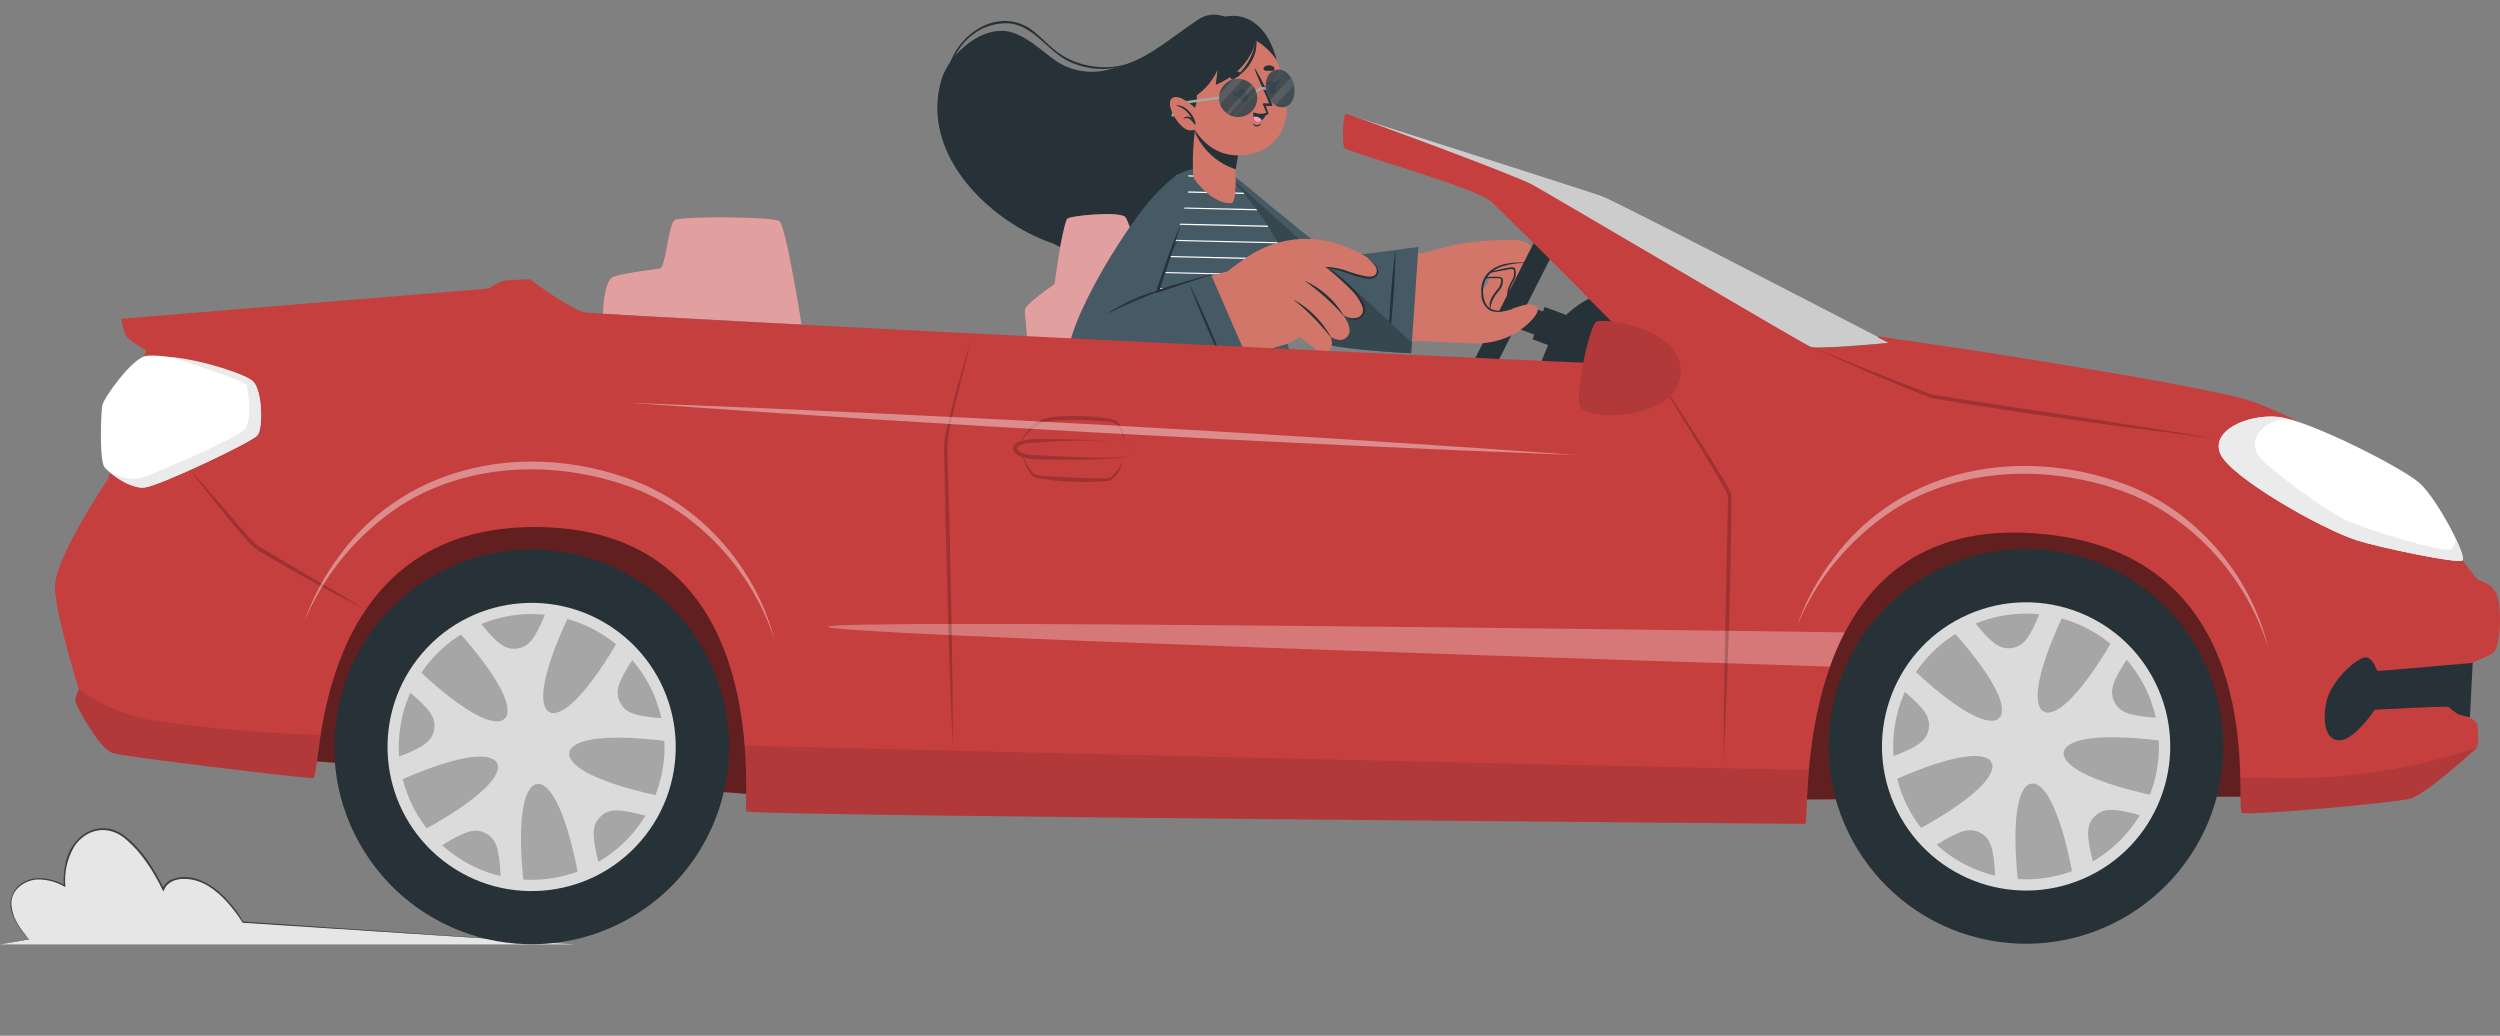 <svg width="140" height="58" viewBox="0 0 140 58" fill="none" xmlns="http://www.w3.org/2000/svg">
<rect x="0" y="0" width="140" height="58" fill="#808080" stroke="none"/>
<g opacity="0.8">
<path d="M0 52.885L1.622 52.592C1.622 52.592 -0.106 50.818 0.945 49.728C1.997 48.639 3.607 49.602 3.607 49.602C3.607 49.602 3.359 47.01 5.365 46.466C7.371 45.922 9.133 49.801 9.133 49.801C9.133 49.801 9.428 48.898 10.924 49.248C12.42 49.598 13.604 51.644 13.604 51.644L32.16 52.885" fill="white"/>
<path d="M0 52.885L1.62 52.58C1.254 52.226 0.961 51.802 0.758 51.335C0.221 50.236 0.984 49.212 2.155 49.176C2.672 49.177 3.181 49.313 3.63 49.571L3.574 49.607C3.547 49.215 3.573 48.822 3.65 48.438C3.937 46.708 5.717 45.665 7.152 46.949C8.054 47.705 8.672 48.733 9.182 49.78H9.09C9.189 49.546 9.374 49.358 9.606 49.255C10.793 48.774 12.03 49.589 12.785 50.466C13.105 50.811 13.383 51.194 13.611 51.605L32.165 52.88L13.607 51.675C13.584 51.675 13.588 51.675 13.579 51.657C13.329 51.257 13.045 50.88 12.729 50.529C12.108 49.837 11.29 49.216 10.322 49.221C9.87 49.203 9.361 49.388 9.194 49.823L9.151 49.929L9.101 49.828C8.591 48.801 7.973 47.797 7.093 47.037C6.146 46.17 4.869 46.344 4.16 47.405C3.768 48.069 3.593 48.838 3.657 49.607V49.676L3.596 49.643C3.159 49.389 2.663 49.254 2.157 49.25C1.424 49.25 0.62 49.805 0.638 50.593C0.657 51.38 1.146 52.043 1.642 52.605H1.624L0 52.889V52.885Z" fill="#263238"/>
</g>
<path d="M67.186 10.188C65.704 11.499 64.143 13.304 62.164 13.823C60.612 14.225 58.981 13.767 57.596 13.049C54.548 11.47 51.658 8.156 52.711 4.492C53.133 3.028 55.062 1.288 56.714 1.83C57.56 2.109 58.205 2.732 58.911 3.249C59.337 3.583 59.833 3.818 60.361 3.935C60.89 4.052 61.438 4.049 61.966 3.925C64.172 3.447 65.203 2.362 67.028 1.144C67.201 1.011 67.4 0.916 67.612 0.864C67.823 0.812 68.043 0.804 68.258 0.841C69.195 1.037 70.036 1.552 70.636 2.299C71.164 3.118 71.049 4.401 71.087 5.333C71.126 6.265 70.88 6.913 70.173 7.56C69.188 8.451 68.181 9.313 67.186 10.188Z" fill="#263238"/>
<path d="M66.613 10.96C67.895 9.679 69.149 8.372 70.415 7.075C70.415 7.075 70.415 7.052 70.415 7.062C69.343 8.099 68.258 9.121 67.2 10.173C66.142 11.224 65.169 12.336 64.041 13.273C61.519 15.377 58.363 13.579 56.74 11.301C56.666 11.197 56.515 11.325 56.587 11.427C58.076 13.383 60.565 15.145 63.109 14.053C64.492 13.457 65.564 12.009 66.613 10.96Z" fill="#263238"/>
<path d="M67.263 1.155C67.29 1.132 67.263 1.094 67.227 1.114C65.767 2.179 64.165 3.56 62.295 3.743C61.374 3.831 60.448 3.639 59.637 3.192C58.997 2.836 58.527 2.29 57.975 1.823C55.816 0.002 52.878 2.324 53 4.808C53 4.859 53.092 4.857 53.092 4.808C53.092 3.003 54.396 1.345 56.296 1.304C57.821 1.27 58.636 2.899 59.937 3.479C62.636 4.674 65.25 2.84 67.263 1.155Z" fill="#263238"/>
<path d="M57.551 19.231C57.551 19.231 57.386 17.672 57.395 17.349C57.404 17.026 59.051 15.914 59.051 15.914C59.051 15.914 59.439 12.936 59.75 12.264C59.836 12.077 62.645 11.813 63.011 12.147C63.376 12.48 65.174 19.352 65.174 19.352L57.551 19.231Z" fill="#C53F3F"/>
<path opacity="0.5" d="M57.551 19.231C57.551 19.231 57.386 17.672 57.395 17.349C57.404 17.026 59.051 15.914 59.051 15.914C59.051 15.914 59.439 12.936 59.75 12.264C59.836 12.077 62.645 11.813 63.011 12.147C63.376 12.48 65.174 19.352 65.174 19.352L57.551 19.231Z" fill="white"/>
<path d="M67.958 11.296C69.537 14.454 72.096 18.08 72.921 18.567C73.98 19.183 79.295 19.134 79.586 19.095C80.306 18.996 80.249 14.111 79.475 14.184C78.3 14.294 75.078 14.75 74.769 14.556C74.46 14.362 72.17 12.573 69.774 10.52C68.129 9.101 66.979 9.338 67.958 11.296Z" fill="#D3766A"/>
<path d="M81.653 13.678C82.505 13.497 83.393 13.609 84.174 13.997C84.903 14.358 85.054 15.615 84.923 15.892C84.792 16.17 83.695 17.77 82.962 17.424C82.228 17.079 83.298 15.955 83.343 15.791C83.388 15.626 83.451 15.416 83.307 15.366C83.163 15.317 80.193 15.319 80.193 15.319L81.653 13.678Z" fill="#D3766A"/>
<path d="M81.783 13.654C81.824 13.672 84.157 13.825 84.886 14.186C85.615 14.547 85.764 15.804 85.633 16.082C85.502 16.359 84.408 17.959 83.674 17.614C82.941 17.269 84.011 16.145 84.056 15.98C84.101 15.815 84.164 15.608 84.017 15.556C83.871 15.504 80.905 15.508 80.905 15.508L81.783 13.654Z" fill="#D3766A"/>
<path d="M83.469 17.402C83.452 17.233 83.48 17.064 83.55 16.91C83.61 16.748 83.694 16.596 83.798 16.458C83.902 16.346 83.995 16.225 84.078 16.097C84.142 15.961 84.17 15.812 84.159 15.662C84.159 15.531 84.029 15.515 83.92 15.504C83.759 15.495 83.597 15.495 83.435 15.504L82.916 15.522C82.737 15.521 82.557 15.532 82.379 15.553C82.377 15.555 82.374 15.556 82.373 15.559C82.372 15.561 82.371 15.563 82.371 15.566C82.371 15.569 82.372 15.571 82.373 15.573C82.374 15.575 82.377 15.577 82.379 15.578C82.529 15.586 82.68 15.586 82.83 15.578C83 15.578 83.171 15.578 83.34 15.578C83.51 15.578 83.659 15.578 83.819 15.578C83.896 15.57 83.973 15.582 84.044 15.612C84.094 15.65 84.044 15.802 84.044 15.851C84.013 15.998 83.939 16.132 83.832 16.237C83.731 16.35 83.642 16.472 83.566 16.603C83.492 16.725 83.442 16.86 83.417 17C83.408 17.134 83.417 17.268 83.442 17.399C83.442 17.424 83.471 17.42 83.469 17.402Z" fill="#263238"/>
<path d="M82.122 13.595C82.167 13.595 84.484 13.295 85.27 13.505C86.055 13.715 86.452 14.915 86.378 15.213C86.303 15.511 85.547 17.298 84.76 17.102C83.972 16.906 84.8 15.597 84.809 15.428C84.818 15.258 84.843 15.039 84.69 15.017C84.536 14.994 81.63 15.588 81.63 15.588L82.122 13.595Z" fill="#D3766A"/>
<path d="M84.516 16.937C84.468 16.775 84.462 16.603 84.5 16.438C84.525 16.266 84.577 16.098 84.653 15.942C84.731 15.81 84.799 15.673 84.856 15.531C84.894 15.383 84.894 15.228 84.856 15.08C84.823 14.953 84.696 14.962 84.588 14.974C84.427 14.993 84.268 15.022 84.112 15.062C83.942 15.098 83.775 15.141 83.606 15.179C83.43 15.215 83.257 15.262 83.087 15.319C83.074 15.319 83.076 15.344 83.087 15.341C83.239 15.323 83.39 15.296 83.538 15.26L84.042 15.165C84.198 15.138 84.353 15.102 84.511 15.077C84.585 15.059 84.663 15.059 84.737 15.077C84.793 15.104 84.787 15.26 84.787 15.303C84.785 15.453 84.74 15.599 84.656 15.723C84.578 15.853 84.514 15.99 84.466 16.134C84.419 16.268 84.396 16.41 84.398 16.553C84.417 16.686 84.452 16.815 84.502 16.939C84.493 16.964 84.522 16.953 84.516 16.937Z" fill="#263238"/>
<path d="M82.007 21.249L83.096 21.801L86.99 14.128L85.902 13.576L82.007 21.249Z" fill="#263238"/>
<path d="M87.18 17.736L85.009 16.931L84.531 18.222L86.702 19.027L87.18 17.736Z" fill="#263238"/>
<path d="M87.909 17.713L86.497 17.19L85.826 19.001L87.237 19.525L87.909 17.713Z" fill="#263238"/>
<path d="M78.544 14.479C78.544 14.479 81.17 13.744 81.783 13.654C82.596 13.532 83.87 13.931 83.913 14.579C83.913 14.766 83.105 15.551 83.047 15.707C82.88 16.124 82.909 17.06 83.602 17.369C84.294 17.678 85.208 16.887 85.887 17.072C86.566 17.257 85.61 18.213 84.852 18.669C84.083 19.091 83.211 19.287 82.336 19.233C81.641 19.177 79.439 19.1 79.439 19.1L78.544 14.479Z" fill="#D3766A"/>
<path d="M84.676 17.28C84.324 17.357 83.911 17.476 83.565 17.329C83.22 17.183 83.089 16.842 83.062 16.481C83.016 16.116 83.112 15.747 83.328 15.45C83.547 15.193 83.836 15.004 84.159 14.906C84.554 14.788 84.965 14.728 85.377 14.727C85.395 14.727 85.391 14.698 85.377 14.698C84.996 14.698 83.829 14.628 83.225 15.4C83.006 15.705 82.911 16.082 82.961 16.454C82.952 16.629 82.988 16.803 83.064 16.961C83.141 17.119 83.256 17.255 83.398 17.357C83.787 17.582 84.29 17.415 84.696 17.307C84.71 17.293 84.694 17.275 84.676 17.28Z" fill="#263238"/>
<path d="M79.434 13.825L79.026 19.781C79.026 19.781 73.97 19.574 72.88 18.849C71.791 18.125 69.032 13.701 67.998 11.481C66.965 9.261 68.159 9.035 69.598 10.242C71.037 11.45 74.597 14.364 74.769 14.405C74.94 14.445 79.434 13.825 79.434 13.825Z" fill="#455A64"/>
<path d="M77.968 17.433C78.022 16.729 78.081 16.025 78.108 15.319C78.124 14.917 78.142 14.518 78.155 14.116C78.155 14.101 78.128 14.098 78.128 14.116C78.045 14.82 77.966 15.527 77.914 16.235C77.862 16.943 77.81 17.643 77.769 18.347C77.747 18.748 77.736 19.148 77.738 19.549H77.751C77.855 18.847 77.914 18.141 77.968 17.433Z" fill="#263238"/>
<path d="M79.058 19.188L79.017 19.781C79.017 19.781 73.959 19.574 72.871 18.852C71.784 18.13 69.023 13.701 67.989 11.481C67.234 9.859 67.669 9.299 68.519 9.591C71.164 11.95 76.159 16.44 79.058 19.188Z" fill="#37474F"/>
<path d="M60.77 20.959L72.599 21.153L71.672 17.611C71.672 17.611 72.653 16.708 72.166 14.928C71.884 13.886 70.573 11.919 69.749 10.928C67.739 8.512 65.993 9.604 65.436 10.224C63.308 12.598 60.77 20.959 60.77 20.959Z" fill="#455A64"/>
<path d="M65.941 9.805L68.578 9.866L68.684 9.935L65.844 9.87C65.875 9.847 65.898 9.825 65.941 9.805ZM65.02 10.754L69.691 10.861L69.632 10.79L65.07 10.687L65.02 10.754ZM64.463 11.641L70.403 11.779L70.354 11.711L64.504 11.578C64.489 11.598 64.475 11.619 64.463 11.641ZM63.992 12.543L71.026 12.706C71.01 12.683 70.997 12.659 70.981 12.634L64.023 12.476C64.012 12.489 64.001 12.512 63.992 12.534V12.543ZM63.563 13.446L71.577 13.629L71.538 13.563L63.594 13.38L63.563 13.446ZM63.17 14.348L72.025 14.551C72.025 14.529 72.007 14.506 71.998 14.482L63.2 14.281L63.17 14.348ZM62.8 15.239L72.276 15.465C72.276 15.445 72.276 15.422 72.276 15.4L62.841 15.174C62.816 15.17 62.807 15.192 62.8 15.213V15.239ZM62.446 16.142L72.267 16.368C72.267 16.345 72.267 16.323 72.267 16.3L62.464 16.074L62.446 16.142ZM62.11 17.044L71.96 17.27L71.996 17.205L62.135 16.979L62.11 17.044ZM61.787 17.947L71.804 18.172L71.786 18.105L61.812 17.879C61.801 17.852 61.796 17.875 61.787 17.897V17.947ZM61.474 18.849L72.041 19.093L72.023 19.025L61.499 18.718C61.492 18.743 61.484 18.767 61.474 18.791V18.849ZM61.176 19.752L72.281 20.007L72.262 19.937L61.208 19.684L61.176 19.752ZM60.887 20.654L72.517 20.92L72.499 20.85L60.907 20.523C60.898 20.539 60.894 20.564 60.887 20.584V20.654Z" fill="white"/>
<path d="M68.506 17.403C69.012 17.358 69.52 17.349 70.027 17.378C70.28 17.396 70.528 17.426 70.778 17.46C70.903 17.478 71.029 17.491 71.153 17.503C71.283 17.52 71.415 17.52 71.546 17.503C71.559 17.503 71.561 17.518 71.546 17.521C71.425 17.55 71.302 17.57 71.178 17.581C71.058 17.589 70.937 17.589 70.817 17.581C70.559 17.566 70.305 17.539 70.049 17.518C69.535 17.482 69.02 17.446 68.504 17.446C68.499 17.444 68.495 17.441 68.493 17.437C68.49 17.433 68.489 17.429 68.489 17.424C68.49 17.419 68.491 17.415 68.494 17.411C68.497 17.407 68.501 17.404 68.506 17.403Z" fill="#263238"/>
<path d="M67.356 18.067C67.758 17.95 68.168 17.856 68.581 17.785C68.786 17.748 68.994 17.726 69.204 17.708L69.502 17.687C69.612 17.687 69.727 17.687 69.833 17.687C69.845 17.687 69.849 17.703 69.833 17.703C69.732 17.715 69.628 17.742 69.526 17.757L69.217 17.805L68.597 17.904C68.184 17.965 67.771 18.028 67.36 18.103C67.34 18.105 67.335 18.073 67.356 18.067Z" fill="#263238"/>
<path d="M66.83 9.92C66.891 10.132 67.981 11.47 68.957 11.375C69.276 11.343 69.183 9.602 69.183 9.602L69.206 9.473L69.508 7.664L67.324 6.409L67.008 6.245C67.008 6.245 66.956 6.75 66.895 7.373V7.463C66.895 7.499 66.895 7.533 66.884 7.564C66.873 7.659 66.864 7.754 66.855 7.851C66.846 7.948 66.844 7.993 66.839 8.077C66.835 8.16 66.839 8.228 66.823 8.302C66.789 8.841 66.791 9.381 66.83 9.92Z" fill="#D3766A"/>
<path d="M66.904 7.371C67.112 7.868 67.425 8.314 67.822 8.679C68.219 9.043 68.691 9.317 69.204 9.481L69.509 7.664L67.324 6.409L67.008 6.245C67.008 6.245 66.966 6.743 66.904 7.371Z" fill="#263238"/>
<path d="M71.841 4.383C72.703 7.512 70.938 8.381 70.261 8.566C69.65 8.735 67.543 9.229 66.363 6.206C65.183 3.183 66.349 1.798 67.735 1.347C69.12 0.895 70.979 1.256 71.841 4.383Z" fill="#D3766A"/>
<path d="M71.252 3.966C71.175 3.966 71.103 3.966 71.026 3.966C70.949 3.979 70.87 3.966 70.8 3.93C70.781 3.915 70.767 3.893 70.761 3.868C70.755 3.844 70.757 3.818 70.767 3.795C70.793 3.751 70.832 3.716 70.877 3.692C70.922 3.668 70.973 3.657 71.024 3.66C71.128 3.65 71.233 3.679 71.317 3.741C71.338 3.756 71.355 3.777 71.363 3.801C71.372 3.826 71.373 3.852 71.365 3.877C71.358 3.902 71.343 3.924 71.323 3.94C71.303 3.956 71.278 3.965 71.252 3.966Z" fill="#263238"/>
<path d="M69.057 4.411C69.129 4.384 69.19 4.347 69.26 4.314C69.335 4.289 69.4 4.24 69.445 4.174C69.455 4.15 69.458 4.124 69.451 4.099C69.445 4.074 69.431 4.052 69.411 4.036C69.367 4.01 69.316 3.997 69.265 3.997C69.214 3.997 69.164 4.01 69.12 4.036C69.021 4.075 68.94 4.15 68.894 4.246C68.882 4.269 68.878 4.295 68.882 4.32C68.886 4.345 68.898 4.369 68.916 4.387C68.934 4.405 68.957 4.417 68.982 4.422C69.008 4.426 69.034 4.422 69.057 4.411Z" fill="#263238"/>
<path d="M69.785 5.148C69.785 5.148 69.769 5.164 69.774 5.173C69.839 5.383 69.878 5.624 69.706 5.76C69.706 5.76 69.706 5.775 69.706 5.771C69.936 5.674 69.88 5.338 69.785 5.148Z" fill="#263238"/>
<path d="M69.533 4.979C69.183 5.047 69.346 5.742 69.67 5.679C69.995 5.615 69.826 4.92 69.533 4.979Z" fill="#263238"/>
<path d="M69.404 5.047C69.355 5.101 69.312 5.184 69.24 5.209C69.167 5.234 69.075 5.18 69.014 5.123C69.043 5.259 69.127 5.383 69.273 5.369C69.42 5.356 69.474 5.216 69.476 5.076C69.456 5.058 69.427 5.026 69.404 5.047Z" fill="#263238"/>
<path d="M70.97 4.823C70.97 4.823 70.988 4.823 70.99 4.837C71.033 5.062 71.117 5.288 71.329 5.324V5.335C71.087 5.356 70.974 5.035 70.97 4.823Z" fill="#263238"/>
<path d="M71.11 4.553C71.451 4.449 71.636 5.137 71.322 5.23C71.008 5.322 70.825 4.641 71.11 4.553Z" fill="#263238"/>
<path d="M71.268 4.559C71.331 4.582 71.403 4.634 71.469 4.62C71.534 4.607 71.581 4.517 71.611 4.433C71.611 4.433 71.611 4.433 71.622 4.433C71.65 4.49 71.657 4.556 71.642 4.618C71.626 4.68 71.588 4.735 71.536 4.772C71.426 4.826 71.311 4.735 71.245 4.611C71.231 4.593 71.24 4.553 71.268 4.559Z" fill="#263238"/>
<path d="M70.185 6.919C70.24 6.974 70.313 7.007 70.39 7.014C70.472 6.997 70.549 6.963 70.616 6.915C70.616 6.915 70.632 6.915 70.627 6.915C70.605 6.964 70.569 7.005 70.525 7.035C70.48 7.065 70.428 7.082 70.374 7.084C70.328 7.082 70.283 7.066 70.245 7.038C70.208 7.01 70.181 6.971 70.167 6.926C70.151 6.922 70.167 6.915 70.185 6.919Z" fill="#263238"/>
<path d="M70.88 5.922C70.941 6.07 70.994 6.221 71.04 6.374C71.04 6.39 71.011 6.405 70.959 6.421C70.835 6.477 70.699 6.498 70.564 6.481C70.43 6.465 70.302 6.411 70.196 6.326C70.183 6.315 70.196 6.295 70.214 6.299C70.439 6.383 70.685 6.392 70.916 6.326C70.916 6.281 70.69 5.803 70.711 5.796C70.83 5.779 70.952 5.779 71.072 5.796C70.832 5.144 70.492 4.537 70.264 3.882C70.263 3.878 70.264 3.873 70.267 3.869C70.269 3.865 70.272 3.862 70.277 3.86C70.281 3.858 70.285 3.857 70.29 3.858C70.295 3.859 70.299 3.861 70.302 3.864C70.688 4.508 71.008 5.188 71.259 5.895C71.286 5.97 70.948 5.934 70.88 5.922Z" fill="#263238"/>
<path d="M70.918 6.362C70.867 6.508 70.779 6.637 70.663 6.739C70.599 6.792 70.52 6.824 70.437 6.832C70.254 6.832 70.198 6.687 70.187 6.545C70.178 6.47 70.178 6.394 70.187 6.319C70.42 6.412 70.676 6.427 70.918 6.362Z" fill="#263238"/>
<path d="M70.663 6.739C70.599 6.792 70.52 6.824 70.437 6.831C70.255 6.831 70.198 6.687 70.187 6.545C70.277 6.52 70.372 6.525 70.458 6.56C70.544 6.596 70.617 6.658 70.663 6.739Z" fill="#FF9BBC"/>
<path d="M66.505 6.57C66.688 6.426 66.831 6.238 66.921 6.023C67.01 5.808 67.042 5.574 67.015 5.342C67.522 4.98 67.923 4.488 68.177 3.919C68.177 3.989 68.116 4.496 68.079 4.754C70.026 3.948 70.336 2.272 70.336 2.272C70.798 2.546 71.193 2.921 71.491 3.368C71.491 3.368 71.243 2.123 70.426 1.426C70.157 1.179 69.827 1.008 69.47 0.931C69.113 0.855 68.742 0.875 68.395 0.99C67.869 0.976 67.349 1.103 66.889 1.359C66.429 1.614 66.046 1.989 65.781 2.443C64.77 4.149 66.505 6.57 66.505 6.57Z" fill="#263238"/>
<path d="M69.551 4.093C69.263 4.34 68.939 4.543 68.592 4.695C69.129 4.419 69.578 3.999 69.889 3.481C70.021 3.26 70.124 3.024 70.196 2.777C70.286 2.51 70.322 2.228 70.302 1.947C70.302 1.926 70.332 1.924 70.334 1.947C70.381 2.222 70.381 2.504 70.334 2.779C70.279 3.051 70.174 3.311 70.025 3.544C69.892 3.752 69.73 3.939 69.544 4.1L69.551 4.093Z" fill="#263238"/>
<path d="M65.731 6.536L65.591 6.498C65.609 6.432 65.772 5.864 66.072 5.746C66.372 5.629 68.27 5.406 68.351 5.397L68.367 5.539C67.818 5.604 66.336 5.794 66.124 5.88C65.912 5.965 65.772 6.374 65.731 6.536Z" fill="#A6A6A6"/>
<path d="M70.336 5.25L70.223 5.162C70.354 4.995 70.674 4.735 70.997 4.954L70.916 5.071C70.636 4.875 70.349 5.236 70.336 5.25Z" fill="#A6A6A6"/>
<g opacity="0.9">
<path d="M69.7 6.493C69.616 6.523 69.529 6.542 69.44 6.552C69.24 6.572 69.039 6.535 68.859 6.446C68.679 6.357 68.528 6.219 68.422 6.049C68.317 5.878 68.261 5.681 68.262 5.48C68.263 5.279 68.321 5.082 68.428 4.913C68.535 4.743 68.688 4.607 68.869 4.519C69.05 4.432 69.252 4.398 69.451 4.42C69.651 4.442 69.84 4.519 69.998 4.644C70.156 4.768 70.275 4.934 70.343 5.123C70.382 5.23 70.404 5.343 70.406 5.457C70.412 5.682 70.347 5.903 70.22 6.089C70.093 6.275 69.911 6.416 69.7 6.493Z" fill="#37474F"/>
<g opacity="0.1">
<path d="M69.597 4.444L68.327 5.843C68.262 5.659 68.248 5.461 68.288 5.27L69.02 4.462C69.207 4.403 69.407 4.397 69.597 4.444Z" fill="white"/>
<path d="M70.221 4.882L68.831 6.424C68.77 6.389 68.713 6.35 68.659 6.306L70.099 4.726C70.145 4.774 70.186 4.826 70.221 4.882Z" fill="white"/>
<path d="M70.361 5.182L69.129 6.536H69.082L70.347 5.137L70.361 5.182Z" fill="white"/>
</g>
</g>
<g opacity="0.9">
<path d="M71.911 6.006C71.888 6.008 71.864 6.008 71.841 6.006C71.433 6.047 71.022 5.665 70.904 5.117C70.842 4.857 70.864 4.585 70.968 4.338C71.007 4.231 71.073 4.136 71.159 4.061C71.245 3.987 71.349 3.935 71.46 3.911C71.571 3.887 71.687 3.891 71.796 3.924C71.905 3.956 72.005 4.016 72.085 4.097C72.278 4.278 72.41 4.514 72.462 4.774C72.59 5.367 72.34 5.916 71.911 6.006Z" fill="#37474F"/>
<g opacity="0.1">
<path d="M72.459 4.779L71.428 5.907C71.306 5.833 71.2 5.734 71.119 5.616L72.279 4.334C72.365 4.47 72.426 4.621 72.459 4.779Z" fill="white"/>
<path d="M71.874 3.966L70.891 5.054C70.89 5.036 70.89 5.019 70.891 5.002L71.843 3.95L71.874 3.966Z" fill="white"/>
</g>
</g>
<path d="M66.575 7.294C66.627 7.3 66.679 7.3 66.731 7.294C66.782 7.294 66.834 7.286 66.882 7.269C66.946 7.252 67.004 7.22 67.054 7.177C67.094 7.144 67.129 7.105 67.157 7.062C67.199 7.001 67.229 6.933 67.245 6.861L66.911 6.039C66.911 6.039 66.031 5.173 65.625 5.505C65.219 5.836 66.013 7.195 66.575 7.294Z" fill="#D3766A"/>
<path d="M65.866 5.895C65.866 5.895 65.866 5.909 65.866 5.911C66.053 5.964 66.226 6.056 66.375 6.18C66.524 6.304 66.645 6.459 66.731 6.633C66.702 6.6 66.666 6.573 66.626 6.555C66.587 6.536 66.543 6.527 66.499 6.527C66.455 6.527 66.412 6.536 66.372 6.555C66.332 6.573 66.296 6.6 66.268 6.633C66.268 6.633 66.268 6.653 66.284 6.651C66.345 6.618 66.415 6.605 66.484 6.613C66.553 6.622 66.618 6.652 66.67 6.699C66.753 6.779 66.829 6.868 66.895 6.963C66.918 6.992 66.974 6.963 66.954 6.926C66.875 6.446 66.383 5.859 65.866 5.895Z" fill="#263238"/>
<path d="M65.122 10.559C63.317 12.363 58.837 19.299 60.136 20.637C61.436 21.974 69.319 20.361 71.448 19.434C72.08 19.159 69.483 15.107 68.741 15.208C68.127 15.294 64.966 16.431 64.883 16.248C64.799 16.066 65.334 14.563 66.178 11.881C67.162 8.792 65.918 9.76 65.122 10.559Z" fill="#D3766A"/>
<path d="M67.369 16.426C68.206 15.584 69.136 14.839 70.142 14.206C71.121 13.636 73.388 12.627 76.339 14.279C77.041 14.671 77.76 15.725 76.384 15.501C75.407 15.341 74.837 14.946 74.25 14.958C74.25 14.958 75.008 16.406 74.588 17.092C74.222 17.693 73.814 18.266 73.366 18.809C73.248 18.749 73.134 18.682 73.025 18.608C73.025 18.608 72.574 19.213 71.446 19.436L67.369 16.426Z" fill="#D3766A"/>
<path d="M71.164 13.809C71.746 13.92 72.968 14.177 73.912 14.739C74.951 15.362 76.784 16.842 76.314 17.604C75.971 18.164 75.222 17.658 75.222 17.658C75.222 17.658 75.852 18.43 75.43 18.868C75.049 19.265 74.491 18.841 74.491 18.841C74.491 18.841 74.791 19.375 74.349 19.687C73.817 20.061 73.273 18.884 72.407 18.798C72.215 18.777 71.164 13.809 71.164 13.809Z" fill="#D3766A"/>
<path d="M73.073 15.727C73.967 16.129 74.718 16.794 75.225 17.634C75.237 17.656 75.225 17.677 75.212 17.659C74.577 16.933 73.856 16.288 73.066 15.736C73.066 15.736 73.066 15.725 73.073 15.727Z" fill="#263238"/>
<path d="M72.473 16.792C73.32 17.274 74.022 17.976 74.504 18.823C74.504 18.846 74.504 18.866 74.49 18.848C73.892 18.09 73.211 17.403 72.459 16.799C72.459 16.799 72.468 16.79 72.473 16.792Z" fill="#263238"/>
<path d="M74.246 14.947C74.718 14.962 75.183 15.062 75.62 15.24C75.858 15.322 76.101 15.39 76.347 15.443C76.572 15.49 76.902 15.563 77.058 15.337C77.091 15.272 77.105 15.199 77.1 15.126C77.095 15.054 77.07 14.984 77.028 14.924C76.912 14.753 76.771 14.601 76.609 14.473C76.609 14.473 76.609 14.457 76.609 14.461C76.764 14.578 76.908 14.71 77.037 14.856C77.123 14.957 77.177 15.081 77.191 15.213C77.191 15.495 76.902 15.621 76.663 15.614C76.519 15.605 76.376 15.583 76.236 15.547C76.103 15.515 75.97 15.477 75.837 15.436C75.566 15.35 75.302 15.251 75.031 15.163C74.771 15.083 74.505 15.02 74.237 14.974L74.246 14.947Z" fill="#263238"/>
<path d="M75.74 16.312C75.27 15.828 74.769 15.376 74.241 14.958C74.241 14.958 74.241 14.942 74.241 14.944C74.817 15.292 75.348 15.711 75.821 16.19C76.077 16.448 76.279 16.755 76.414 17.092C76.475 17.227 76.482 17.38 76.432 17.52C76.382 17.659 76.281 17.774 76.148 17.839C76.012 17.908 75.857 17.928 75.708 17.898C75.53 17.85 75.364 17.767 75.218 17.654C75.218 17.654 75.218 17.636 75.218 17.641C75.337 17.725 75.474 17.782 75.618 17.805C75.762 17.828 75.909 17.819 76.049 17.776C76.165 17.728 76.257 17.635 76.306 17.519C76.344 17.378 76.329 17.228 76.265 17.097C76.135 16.808 75.957 16.543 75.74 16.312Z" fill="#263238"/>
<path d="M67.818 15.38L70.031 20.483C70.031 20.483 60.623 22.261 59.879 20.607C59.134 18.953 62.972 12.71 64.671 10.921C66.638 8.839 66.855 9.579 66.372 11.467C65.867 13.444 64.924 16.296 64.924 16.296L67.818 15.38Z" fill="#455A64"/>
<path d="M62.036 17.537C62.48 17.252 62.945 17 63.426 16.783C63.902 16.569 64.393 16.391 64.895 16.25C65.179 16.167 65.468 16.097 65.757 16.025C65.757 16.025 65.768 16.036 65.757 16.038C65.253 16.182 64.758 16.355 64.274 16.557C63.794 16.751 63.315 16.957 62.839 17.169C62.571 17.291 62.309 17.424 62.045 17.552L62.036 17.537Z" fill="#263238"/>
<path d="M67.794 15.365C67.747 15.376 65.039 16.154 64.953 16.191C64.964 16.152 65.666 14.029 65.675 14.008C65.725 13.923 65.98 13.456 66.038 13.331C65.973 13.442 65.777 13.708 65.75 13.76C65.802 13.62 66.023 12.907 66.09 12.681C66.09 12.681 66.09 12.681 66.079 12.681C65.729 13.331 64.705 16.423 64.709 16.421C64.714 16.419 67.754 15.419 67.808 15.399C67.812 15.397 67.816 15.393 67.818 15.389C67.82 15.384 67.82 15.379 67.818 15.375C67.816 15.37 67.812 15.367 67.808 15.365C67.804 15.363 67.799 15.363 67.794 15.365Z" fill="#263238"/>
<path d="M67.853 18.647C67.611 18.076 67.372 17.505 67.106 16.946C66.957 16.628 66.808 16.307 66.654 15.989C66.654 15.989 66.627 15.989 66.632 15.989C66.857 16.571 67.083 17.153 67.324 17.724C67.566 18.295 67.814 18.864 68.069 19.428C68.219 19.752 68.374 20.068 68.532 20.378H68.543C68.342 19.794 68.098 19.22 67.853 18.647Z" fill="#263238"/>
<path d="M70.151 20.566C70.061 20.408 69.953 20.18 69.858 20.027C69.833 19.986 69.801 19.993 69.822 20.027C69.887 20.169 69.941 20.329 70.007 20.478L69.61 20.541L69.158 20.622C68.861 20.672 68.561 20.72 68.256 20.765C67.654 20.855 67.045 20.93 66.428 20.99C65.205 21.129 63.975 21.204 62.744 21.216C62.401 21.216 62.068 21.216 61.713 21.193C61.374 21.184 61.035 21.156 60.698 21.11C60.698 21.11 60.687 21.123 60.698 21.126C60.987 21.197 61.281 21.246 61.578 21.272C61.889 21.297 62.201 21.315 62.512 21.322C63.132 21.335 63.755 21.322 64.373 21.281C65.603 21.211 66.83 21.087 68.048 20.916C68.391 20.866 68.725 20.814 69.073 20.758L69.587 20.67C69.778 20.652 69.966 20.617 70.151 20.566Z" fill="#263238"/>
<path d="M88.98 16.724C88.457 16.996 87.98 17.349 87.568 17.771C87.006 18.392 86.291 20.325 86.291 20.325C86.291 20.325 92.732 20.982 92.714 20.501C92.696 20.02 88.98 16.724 88.98 16.724Z" fill="#263238"/>
<path d="M44.889 18.177C44.889 18.177 44.014 12.627 43.646 12.377C43.279 12.126 38.126 12.097 37.781 12.32C37.435 12.544 37.266 14.976 36.973 15.028C36.68 15.08 34.922 15.285 34.356 15.495C33.789 15.705 33.765 17.579 33.765 17.579L44.889 18.177Z" fill="#C53F3F"/>
<path opacity="0.5" d="M44.889 18.177C44.889 18.177 44.014 12.627 43.646 12.377C43.279 12.126 38.126 12.097 37.781 12.32C37.435 12.544 37.266 14.976 36.973 15.028C36.68 15.08 34.922 15.285 34.356 15.495C33.789 15.705 33.765 17.579 33.765 17.579L44.889 18.177Z" fill="white"/>
<path d="M126.862 44.6L99.006 44.785C99.006 44.785 100.495 27.556 113.896 28.713C127.297 29.87 126.862 44.6 126.862 44.6Z" fill="#C53F3F"/>
<path opacity="0.5" d="M126.862 44.6L99.006 44.785C99.006 44.785 100.495 27.556 113.896 28.713C127.297 29.87 126.862 44.6 126.862 44.6Z" fill="black"/>
<path d="M43.486 44.583L15.709 42.484C15.709 42.484 18.604 25.433 31.865 27.687C45.126 29.941 43.486 44.583 43.486 44.583Z" fill="#C53F3F"/>
<path opacity="0.5" d="M43.486 44.583L15.709 42.484C15.709 42.484 18.604 25.433 31.865 27.687C45.126 29.941 43.486 44.583 43.486 44.583Z" fill="black"/>
<path opacity="0.6" d="M105.154 18.863L105.745 19.201C105.745 19.201 102.011 19.547 101.188 19.454C100.364 19.361 85.752 10.306 85.549 10.218C85.346 10.13 75.836 6.536 75.836 6.536C75.836 6.536 88.865 10.685 89.707 10.989C90.548 11.294 105.154 18.863 105.154 18.863Z" fill="white"/>
<path d="M138.671 41.911C138.671 41.911 135.86 44.481 134.987 44.72C134.113 44.959 126.03 45.683 125.552 45.525C125.073 45.367 127.542 30.676 113.727 29.852C99.913 29.029 101.432 46.141 101.093 46.135C100.755 46.128 42.072 45.683 41.808 45.442C41.544 45.2 43.581 29.683 30.166 29.514C17.323 29.352 18.053 43.558 17.546 43.574C17.038 43.59 7.186 42.407 6.358 42.182C5.53 41.956 4.328 39.562 4.24 39.355C4.152 39.147 4.413 38.599 4.413 38.599C4.413 38.599 3.141 34.538 3.075 32.923C3.01 31.308 6.053 26.82 6.053 26.82L8.19 19.63C8.19 19.63 7.193 19.034 7.062 18.829C6.931 18.624 6.789 17.85 6.789 17.85L27.378 16.158C27.613 15.993 27.864 15.852 28.127 15.736C28.353 15.677 29.677 15.639 29.677 15.639C29.677 15.639 31.834 17.272 32.716 17.484C33.598 17.697 92.069 20.555 92.394 20.451C92.719 20.347 84.351 12.07 83.496 11.285C82.641 10.5 75.356 8.489 75.268 8.275C75.18 8.061 75.16 6.357 75.39 6.382C75.62 6.407 84.814 9.784 85.867 10.371C86.921 10.958 100.983 19.258 101.398 19.422C101.813 19.587 105.707 19.228 105.745 19.197C105.784 19.165 105.154 18.944 105.154 18.863C105.154 18.782 106.19 19.021 106.413 19.021C106.637 19.021 123.42 21.521 126.179 22.502C128.938 23.483 133.058 26.012 134.908 27.79C136.758 29.568 138.461 32.275 138.77 32.458C139.079 32.641 139.824 32.684 139.954 33.864C140.085 35.044 139.918 36.255 139.657 36.508C139.395 36.761 138.553 37.024 138.468 37.121C138.382 37.218 138.269 40.054 138.312 40.158C138.355 40.262 138.696 40.343 138.732 40.593C138.768 40.844 138.842 41.629 138.671 41.911Z" fill="#C53F3F"/>
<path opacity="0.3" d="M103.304 35.414C102.982 36.032 102.703 36.672 102.472 37.329C92.319 37.011 46.275 35.545 46.365 35.098C46.455 34.651 95.198 35.29 103.304 35.414Z" fill="white"/>
<path d="M124.4 43.32C125.241 37.274 121.022 31.691 114.976 30.85C108.93 30.009 103.347 34.228 102.506 40.274C101.665 46.32 105.884 51.903 111.93 52.744C117.976 53.585 123.559 49.366 124.4 43.32Z" fill="#263238"/>
<path d="M116.692 49.196C120.776 47.412 122.641 42.655 120.858 38.571C119.074 34.486 114.317 32.621 110.232 34.405C106.148 36.188 104.283 40.945 106.066 45.03C107.85 49.114 112.607 50.98 116.692 49.196Z" fill="#DBDBDB"/>
<path d="M118.721 47.064C121.627 44.158 121.627 39.447 118.721 36.541C115.815 33.636 111.104 33.636 108.199 36.541C105.293 39.447 105.293 44.158 108.199 47.064C111.104 49.97 115.815 49.97 118.721 47.064Z" fill="#A6A6A6"/>
<path d="M112.035 40.124L114.347 39.788C113.402 38.775 115.55 34.443 115.55 34.443L114.275 34.218C113.668 35.725 113.323 36.192 112.658 36.289C111.992 36.386 111.53 36.036 110.512 34.766L109.359 35.35C109.359 35.35 112.651 38.883 112.035 40.124Z" fill="#DBDBDB"/>
<path d="M114.562 39.901L115.597 41.997C116.274 40.785 121.05 41.489 121.05 41.489L120.874 40.203C119.254 40.093 118.704 39.908 118.406 39.301C118.108 38.694 118.298 38.148 119.191 36.792L118.289 35.874C118.289 35.874 115.934 40.104 114.562 39.901Z" fill="#DBDBDB"/>
<path d="M115.557 42.234L113.883 43.867C115.236 44.131 116.051 48.896 116.051 48.896L117.219 48.332C116.825 46.753 116.829 46.178 117.312 45.708C117.795 45.239 118.372 45.246 119.94 45.679L120.531 44.528C120.531 44.528 115.787 43.601 115.557 42.234Z" fill="#DBDBDB"/>
<path d="M113.643 43.901L111.575 42.813C111.744 44.19 107.462 46.423 107.462 46.423L108.364 47.359C109.74 46.498 110.293 46.324 110.889 46.635C111.484 46.947 111.656 47.504 111.73 49.128L113.007 49.334C113.007 49.334 112.416 44.544 113.643 43.901Z" fill="#DBDBDB"/>
<path d="M111.471 42.597L111.863 40.294C110.609 40.878 107.153 37.498 107.153 37.498L106.541 38.64C107.787 39.684 108.121 40.156 108.008 40.819C107.895 41.482 107.421 41.816 105.898 42.398L106.097 43.678C106.097 43.678 110.478 41.627 111.471 42.597Z" fill="#DBDBDB"/>
<path d="M111.315 42.063C111.377 42.486 111.563 42.88 111.849 43.198C112.135 43.515 112.508 43.74 112.922 43.845C113.336 43.95 113.772 43.93 114.175 43.787C114.577 43.644 114.928 43.385 115.184 43.042C115.439 42.7 115.587 42.289 115.609 41.863C115.631 41.436 115.526 41.013 115.308 40.646C115.089 40.279 114.766 39.985 114.381 39.802C113.995 39.618 113.564 39.553 113.141 39.614C112.86 39.655 112.591 39.751 112.347 39.896C112.103 40.041 111.891 40.233 111.721 40.461C111.552 40.688 111.429 40.947 111.359 41.221C111.289 41.496 111.275 41.782 111.315 42.063Z" fill="#DBDBDB"/>
<path d="M35.639 51.192C40.813 47.953 42.381 41.133 39.142 35.959C35.903 30.785 29.082 29.217 23.909 32.456C18.735 35.696 17.166 42.516 20.406 47.689C23.645 52.863 30.465 54.431 35.639 51.192Z" fill="#263238"/>
<path d="M35.897 47.084C38.799 43.701 38.409 38.607 35.026 35.705C31.643 32.803 26.548 33.194 23.646 36.577C20.745 39.959 21.135 45.054 24.518 47.956C27.901 50.858 32.996 50.467 35.897 47.084Z" fill="#DBDBDB"/>
<path d="M36.913 43.921C38.068 39.977 35.808 35.844 31.865 34.688C27.921 33.533 23.788 35.793 22.632 39.736C21.477 43.68 23.737 47.814 27.68 48.969C31.624 50.124 35.758 47.864 36.913 43.921Z" fill="#A6A6A6"/>
<path d="M28.348 40.152L30.66 39.815C29.715 38.8 31.863 34.471 31.863 34.471L30.586 34.245C29.979 35.752 29.634 36.219 28.968 36.316C28.302 36.413 27.84 36.063 26.825 34.793L25.67 35.378C25.67 35.378 28.963 38.911 28.348 40.152Z" fill="#DBDBDB"/>
<path d="M30.874 39.926L31.908 42.02C32.584 40.808 37.363 41.512 37.363 41.512L37.187 40.228C35.567 40.118 35.017 39.933 34.719 39.326C34.421 38.719 34.608 38.173 35.504 36.815L34.601 35.899C34.601 35.899 32.244 40.129 30.874 39.926Z" fill="#DBDBDB"/>
<path d="M31.867 42.261L30.196 43.892C31.549 44.158 32.364 48.923 32.364 48.923L33.53 48.359C33.135 46.78 33.142 46.205 33.623 45.733C34.103 45.261 34.685 45.282 36.251 45.706L36.842 44.553C36.842 44.553 32.1 43.628 31.867 42.261Z" fill="#DBDBDB"/>
<path d="M29.956 43.928L27.887 42.841C28.054 44.217 23.772 46.451 23.772 46.451L24.675 47.387C26.051 46.525 26.604 46.351 27.199 46.663C27.795 46.974 27.966 47.531 28.039 49.144L29.316 49.352C29.316 49.352 28.727 44.569 29.956 43.928Z" fill="#DBDBDB"/>
<path d="M27.77 42.633L28.165 40.33C26.908 40.914 23.454 37.535 23.454 37.535L22.841 38.676C24.086 39.721 24.42 40.192 24.309 40.855C24.199 41.519 23.721 41.853 22.2 42.423L22.398 43.703C22.398 43.703 26.789 41.654 27.77 42.633Z" fill="#DBDBDB"/>
<path d="M27.626 42.09C27.687 42.513 27.873 42.908 28.159 43.225C28.445 43.542 28.818 43.767 29.232 43.872C29.646 43.977 30.082 43.957 30.484 43.815C30.887 43.672 31.238 43.413 31.494 43.071C31.749 42.729 31.897 42.319 31.92 41.892C31.942 41.466 31.837 41.042 31.619 40.675C31.401 40.308 31.078 40.014 30.693 39.83C30.308 39.646 29.876 39.581 29.454 39.642C28.887 39.725 28.377 40.029 28.034 40.488C27.691 40.947 27.545 41.523 27.626 42.09Z" fill="#DBDBDB"/>
<path d="M8.099 19.953C7.319 20.178 5.802 22.29 5.728 22.703C5.654 23.116 5.55 25.832 5.868 26.188C6.186 26.545 7.278 27.384 8.099 27.298C8.92 27.213 14.112 24.753 14.416 24.365C14.721 23.977 14.7 21.958 14.191 21.381C13.681 20.803 9.094 19.675 8.099 19.953Z" fill="white"/>
<path d="M14.423 24.377C14.112 24.756 8.921 27.213 8.106 27.299C7.481 27.364 6.696 26.888 6.22 26.502C6.872 26.795 7.456 26.881 7.89 26.773C8.323 26.665 13.304 24.537 13.717 24.029C14.13 23.522 13.911 21.861 13.805 21.573C13.699 21.284 9.557 19.993 9.557 19.993C11.425 20.163 13.844 20.993 14.195 21.383C14.705 21.967 14.735 23.996 14.423 24.377Z" fill="#EBEBEB"/>
<path d="M124.342 25.413C124.901 26.715 130.007 29.625 131.981 30.254C133.224 30.651 137.601 31.579 137.89 31.382C138.179 31.186 136.486 27.928 135.492 27.048C134.497 26.169 129.256 23.513 127.577 23.344C125.899 23.175 123.776 24.097 124.342 25.413Z" fill="white"/>
<path d="M137.892 31.387C137.601 31.581 133.226 30.651 131.981 30.259C130.007 29.627 124.901 26.719 124.34 25.415C123.778 24.111 125.899 23.186 127.577 23.353C127.708 23.366 127.838 23.388 127.965 23.418C126.33 23.761 125.833 24.927 126.677 25.76C127.521 26.593 130.309 28.657 131.471 29.173C132.599 29.672 136.838 30.99 137.256 30.753C137.341 30.678 137.408 30.585 137.452 30.482C137.497 30.378 137.517 30.265 137.513 30.153C137.824 30.8 138 31.314 137.892 31.387Z" fill="#EBEBEB"/>
<g opacity="0.1">
<path d="M125.458 43.554C125.486 44.727 125.443 45.489 125.551 45.525C126.029 45.683 134.111 44.964 134.986 44.72C135.861 44.476 138.67 41.909 138.67 41.909C138.67 41.909 138.684 41.886 138.688 41.873C135.748 42.858 132.683 43.426 129.585 43.558C129.021 43.578 127.593 43.576 125.458 43.554Z" fill="black"/>
<path d="M41.683 41.756C41.853 43.84 41.715 45.365 41.796 45.442C42.058 45.69 100.736 46.119 101.079 46.135C101.172 46.135 101.129 44.907 101.285 43.123C83.362 42.748 60.224 42.211 41.683 41.756Z" fill="black"/>
<path d="M4.239 39.362C4.327 39.569 5.527 41.97 6.358 42.188C7.188 42.407 17.022 43.592 17.53 43.576C17.663 43.576 17.713 42.594 17.943 41.155C14.688 41.063 11.441 40.774 8.221 40.289C6.852 39.987 5.558 39.415 4.413 38.606C4.413 38.606 4.151 39.156 4.239 39.362Z" fill="black"/>
</g>
<g opacity="0.2">
<path d="M96.518 43.021C96.518 39.585 96.633 34.588 96.698 31.1C96.723 30.107 96.748 29.115 96.762 28.122C96.782 27.951 96.767 27.778 96.716 27.614C95.936 26.15 93.28 21.933 92.394 20.451C93.777 22.513 95.144 24.589 96.437 26.712C96.608 27.041 96.888 27.375 96.962 27.738C96.935 32.837 96.737 37.929 96.511 43.021H96.518Z" fill="black"/>
<path d="M54.478 18.673L53.763 21.53C53.512 22.712 53.086 23.903 53.056 25.11C53.183 29.311 53.305 34.879 53.35 39.098L53.363 42.042L53.239 39.109C53.097 35.19 52.953 29.771 52.883 25.861C52.883 25.428 52.831 24.801 52.939 24.377C53.359 22.45 53.916 20.569 54.478 18.687V18.673Z" fill="black"/>
<path d="M20.469 34.143C18.459 33.115 16.476 32.034 14.533 30.879C14.192 30.653 13.891 30.371 13.645 30.044C13.297 29.642 12.95 29.239 12.618 28.823C11.941 27.998 11.291 27.165 10.658 26.312L11.709 27.508C12.503 28.395 13.559 29.712 14.405 30.538C16.41 31.761 18.466 32.898 20.469 34.148V34.143Z" fill="black"/>
<path d="M124.177 24.584C118.859 23.908 113.463 23.183 108.172 22.297C105.871 21.43 103.647 20.413 101.404 19.429C102.46 19.835 107.27 21.787 108.229 22.107C113.249 22.904 119.182 23.729 124.184 24.589L124.177 24.584Z" fill="black"/>
<path d="M62.965 25.593C62.823 26.082 62.633 26.689 62.133 26.922C61.459 26.997 60.779 27.014 60.102 26.974C59.428 26.961 58.755 26.893 58.092 26.77C58.013 26.753 57.937 26.724 57.866 26.685C57.519 26.367 57.388 25.909 57.246 25.48C57.438 25.857 57.623 26.299 57.948 26.567C58.078 26.61 58.213 26.636 58.349 26.646C59.52 26.744 60.718 26.78 61.894 26.786C62.026 26.802 62.16 26.765 62.266 26.683C62.58 26.377 62.821 26.005 62.972 25.593H62.965Z" fill="black"/>
<path d="M63.006 24.826C62.891 24.424 62.755 23.923 62.419 23.677C62.282 23.639 62.141 23.614 61.999 23.603C61.099 23.523 60.195 23.501 59.292 23.538C58.681 23.538 58.128 23.653 57.699 24.115C57.478 24.315 57.291 24.55 57.144 24.81C57.257 24.525 57.422 24.263 57.632 24.038C57.835 23.799 58.089 23.607 58.374 23.474C58.672 23.386 58.981 23.335 59.292 23.323C60.204 23.265 61.12 23.301 62.024 23.432C62.183 23.455 62.339 23.495 62.489 23.553C62.868 23.865 62.94 24.377 63.006 24.826Z" fill="black"/>
<path d="M62.821 24.779C63.752 24.982 63.694 25.527 62.762 25.64C61.595 25.755 60.422 25.74 59.254 25.744C58.532 25.692 57.733 25.834 57.04 25.518C56.691 25.347 56.589 24.959 56.993 24.765C57.731 24.478 58.554 24.63 59.319 24.598C60.489 24.6 61.657 24.661 62.821 24.781V24.779ZM62.821 24.779C61.09 24.589 59.312 24.691 57.58 24.812C57.293 24.837 56.614 25.038 57.144 25.322C57.523 25.516 57.956 25.478 58.383 25.512C59.831 25.564 61.316 25.685 62.757 25.609C63.68 25.525 63.745 24.991 62.821 24.779Z" fill="black"/>
</g>
<path d="M138.47 37.122C138.47 37.122 133.208 37.589 133.143 37.573C133.078 37.557 132.917 36.833 132.477 36.813C132.037 36.792 130.51 38.096 130.266 39.351C130.023 40.605 130.309 41.546 131.106 41.451C131.902 41.356 132.99 39.745 132.99 39.745C132.99 39.745 137.028 39.52 137.125 39.594C137.287 39.74 137.46 39.873 137.642 39.994C137.861 40.07 138.088 40.125 138.318 40.158L138.47 37.122Z" fill="#263238"/>
<path d="M88.504 22.8C88.148 22.265 88.994 18.288 89.384 18.024C89.774 17.76 94.268 18.367 94.122 20.916C93.975 23.466 89.059 23.637 88.504 22.8Z" fill="#C53F3F"/>
<path opacity="0.1" d="M88.504 22.8C88.148 22.265 88.994 18.288 89.384 18.024C89.774 17.76 94.268 18.367 94.122 20.916C93.975 23.466 89.059 23.637 88.504 22.8Z" fill="black"/>
<g opacity="0.4">
<path d="M43.43 35.994C42.254 32.228 39.45 28.984 35.797 27.459C31.545 25.751 26.369 25.796 22.439 28.309C20.017 29.896 18.13 32.176 17.024 34.852C17.501 33.478 18.193 32.188 19.073 31.03C22.893 25.886 29.627 24.713 35.434 26.89C39.382 28.361 42.428 31.951 43.419 35.998L43.43 35.994Z" fill="white"/>
<path d="M127.015 36.242C125.84 32.474 123.036 29.23 119.383 27.704C115.13 25.997 109.955 26.044 106.025 28.557C103.602 30.143 101.715 32.424 100.61 35.1C101.09 33.723 101.786 32.43 102.672 31.271C106.492 26.13 113.226 24.954 119.033 27.131C122.981 28.602 126.027 32.194 127.017 36.242H127.015Z" fill="white"/>
<path d="M88.351 25.487C70.685 24.81 52.842 23.828 35.211 22.554C52.876 23.231 70.719 24.214 88.351 25.487Z" fill="white"/>
</g>
</svg>
